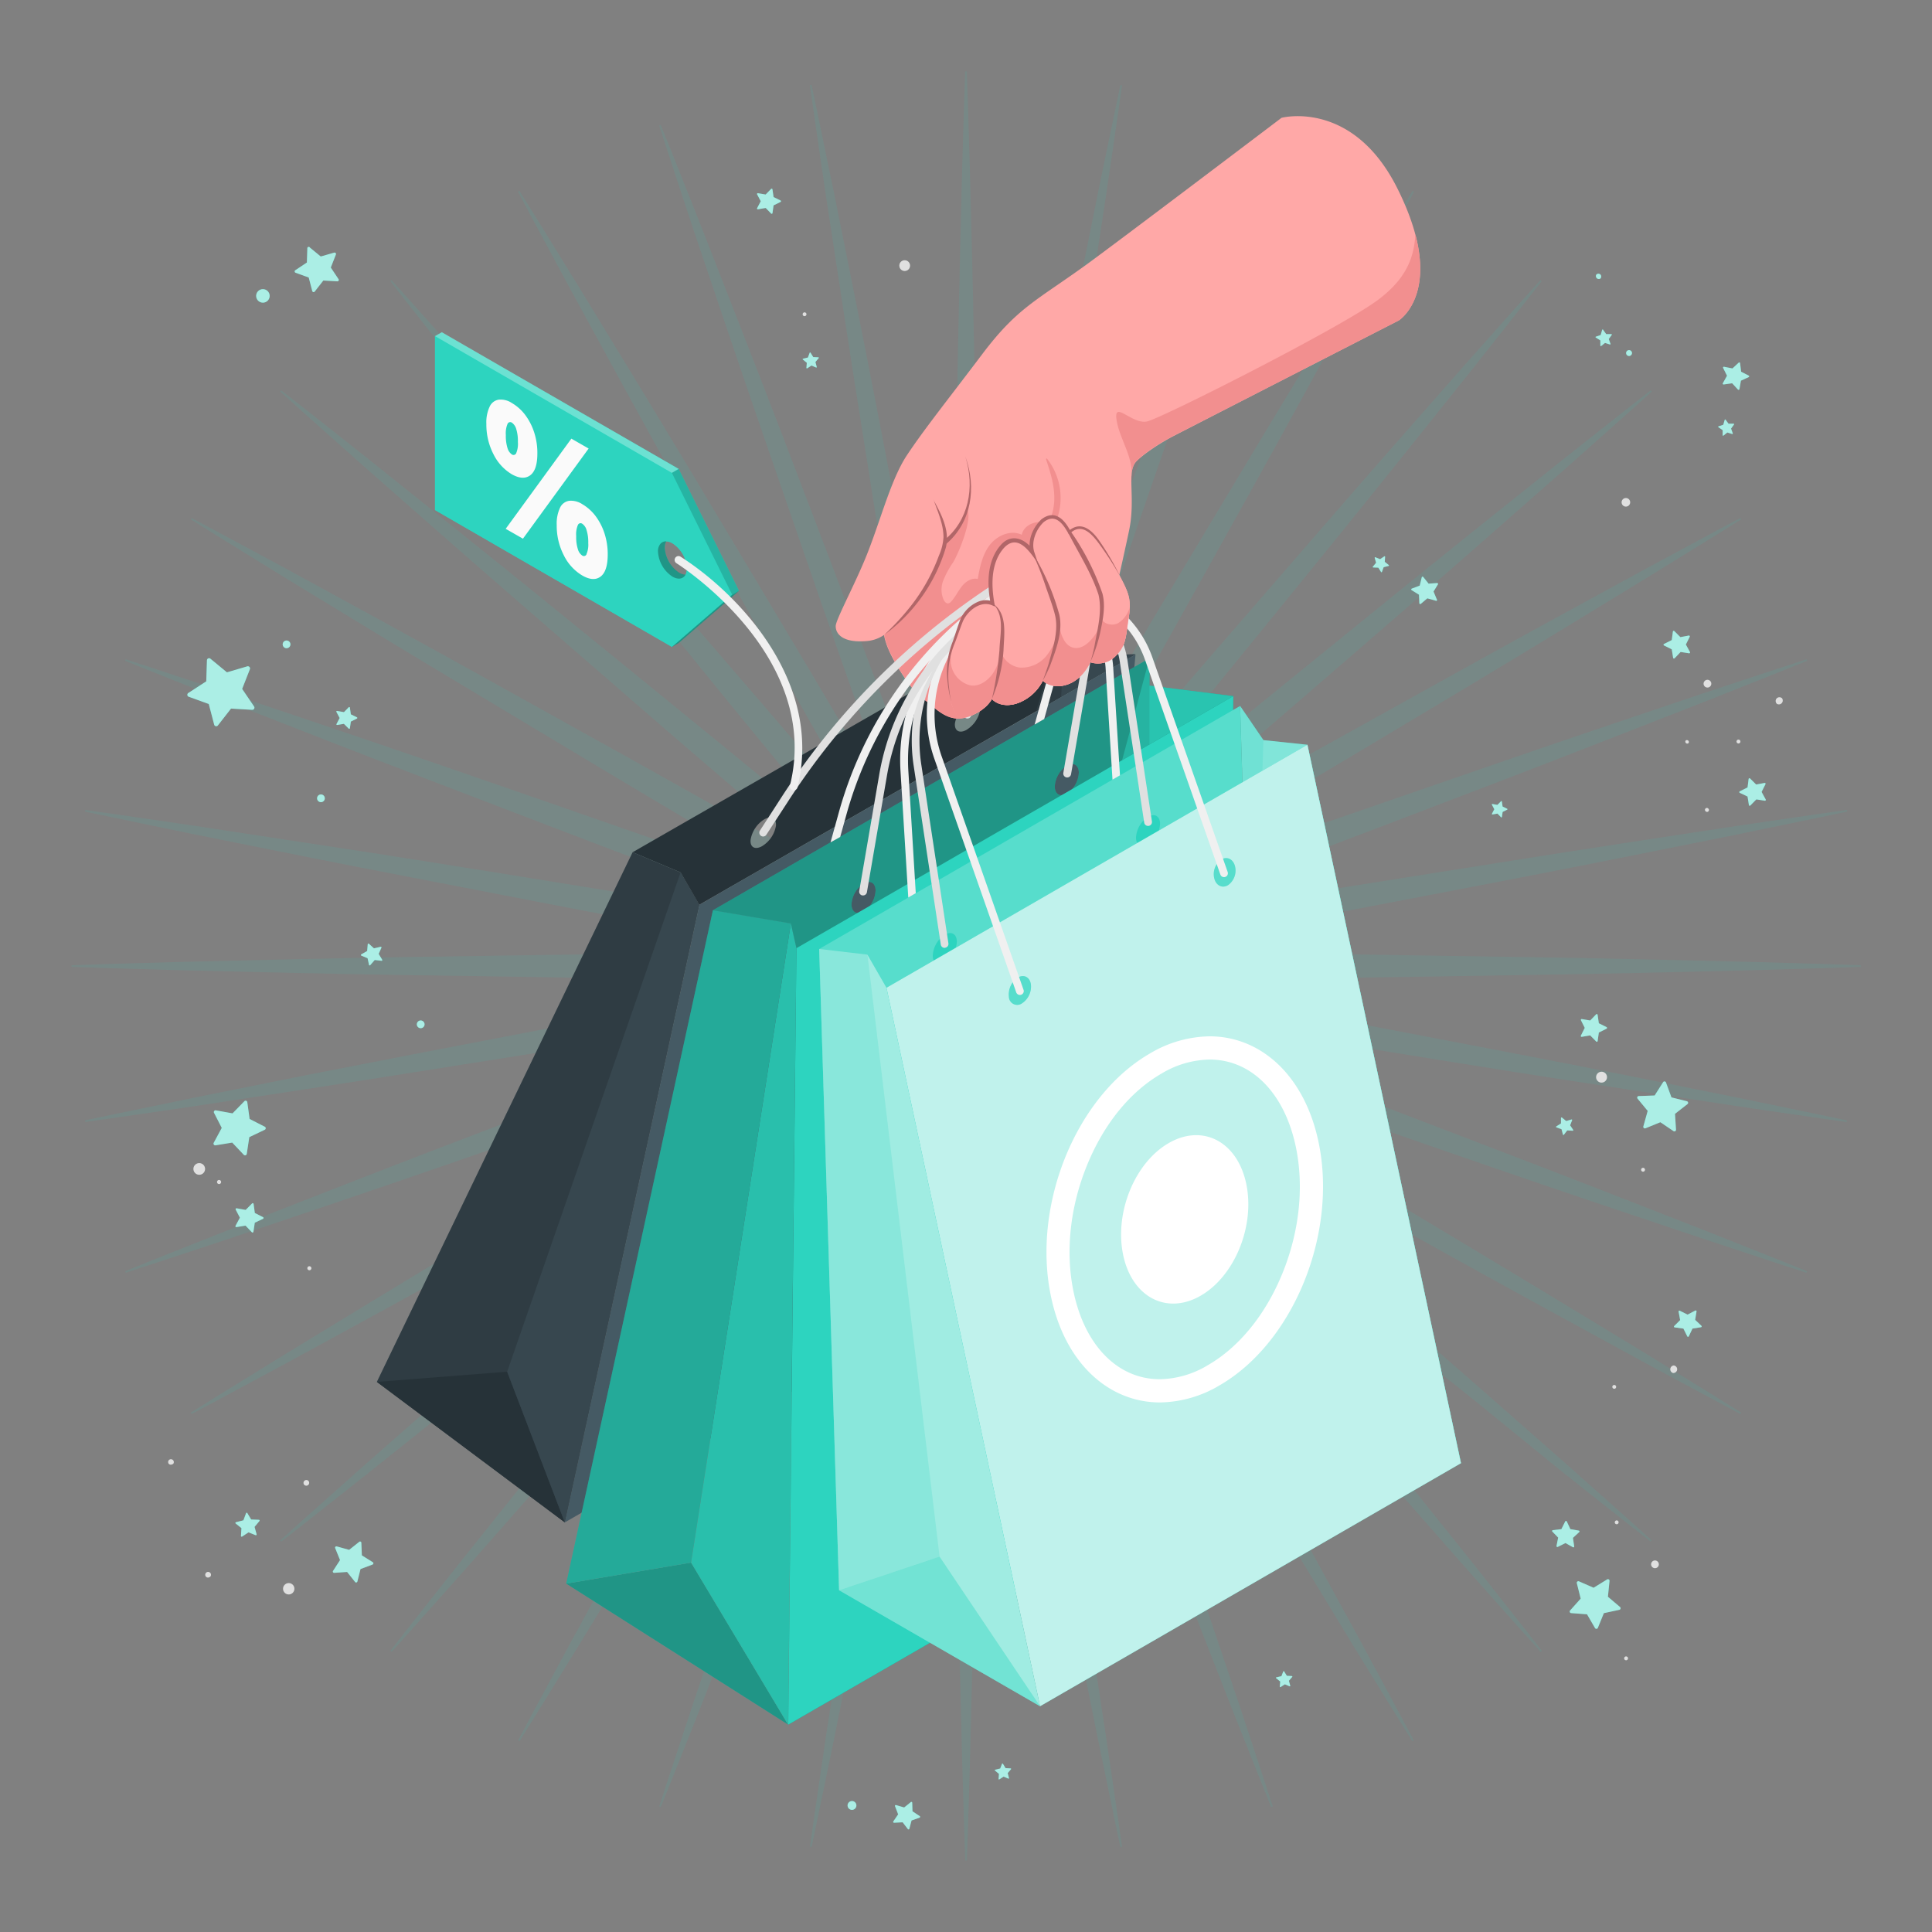 <svg xmlns="http://www.w3.org/2000/svg" viewBox="0 0 500 500"><rect x="0" y="0" width="500" height="500" fill="#808080" stroke="none"/><g id="freepik--sunburst-effect--inject-38"><path id="freepik--Sparkles--inject-38" d="M365.77,252.8c19.29-.35,38.59-.58,57.88-1l28.94-.68c9.65-.3,19.3-.53,29-.89v-.42c-9.65-.36-19.3-.59-29-.89l-28.94-.68c-19.29-.44-38.59-.67-57.88-1s-38.59-.58-57.89-.67c-6.07,0-12.14,0-18.21,0,6-1,12-2.11,17.94-3.16,19-3.44,37.93-7.09,56.89-10.72s37.9-7.27,56.82-11.05l28.39-5.7c9.45-2,18.91-3.87,28.35-5.9l-.08-.42c-9.56,1.32-19.1,2.77-28.65,4.15l-28.62,4.37c-19.08,2.91-38.12,6-57.19,9s-38.1,6.13-57.12,9.39c-6,1.06-12,2.1-18,3.18q8.61-3.11,17.2-6.24c18.1-6.69,36.13-13.57,54.16-20.43s36.07-13.75,54.05-20.76l27-10.54c9-3.58,17.95-7.09,26.9-10.73l-.15-.4c-9.19,3-18.33,6-27.5,9.06l-27.43,9.27c-18.28,6.18-36.49,12.56-54.74,18.83s-36.46,12.66-54.62,19.17c-5.77,2.1-11.53,4.19-17.29,6.31q8-4.58,15.95-9.18c16.66-9.73,33.22-19.64,49.79-29.53s33.13-19.8,49.62-29.83L426,149.66c8.21-5.09,16.45-10.11,24.62-15.24l-.21-.37c-8.53,4.51-17,9.13-25.51,13.7l-25.4,13.88c-16.93,9.27-33.76,18.71-50.64,28.06s-33.71,18.79-50.47,28.36q-8,4.6-15.92,9.22,7.06-5.9,14.1-11.82c14.72-12.47,29.31-25.1,43.91-37.72s29.19-25.25,43.69-38l21.73-19.12c7.2-6.43,14.45-12.81,21.61-19.29l-.28-.32c-7.62,5.92-15.16,11.95-22.74,17.92L381.88,137c-15.06,12.06-30,24.28-45,36.42S307,197.8,292.11,210.13Q285.06,216,278,222q6-7,11.85-14.09c12.33-14.84,24.5-29.82,36.69-44.77s24.36-29.94,36.42-45l18.09-22.61c6-7.58,12-15.12,17.92-22.74l-.32-.28c-6.48,7.16-12.86,14.41-19.29,21.61l-19.12,21.73c-12.74,14.5-25.32,29.13-38,43.69S297,188.71,284.55,203.43q-5.93,7-11.82,14.1,4.63-8,9.22-15.92c9.57-16.76,18.95-33.62,28.36-50.47s18.79-33.71,28.06-50.64l13.88-25.4c4.57-8.51,9.19-17,13.7-25.51l-.37-.21c-5.13,8.17-10.15,16.41-15.24,24.62l-15,24.72c-10,16.49-19.88,33.09-29.83,49.62s-19.8,33.13-29.53,49.79q-4.59,8-9.18,16c2.12-5.76,4.21-11.52,6.31-17.29,6.51-18.16,12.83-36.39,19.17-54.62s12.65-36.46,18.83-54.74L320.33,60c3-9.17,6.1-18.31,9.06-27.5l-.4-.15c-3.64,8.95-7.15,17.93-10.73,26.9l-10.54,27c-7,18-13.83,36-20.76,54.05s-13.74,36.06-20.43,54.16q-3.12,8.6-6.24,17.2c1.08-6,2.12-12,3.18-18,3.26-19,6.31-38.07,9.39-57.12s6.13-38.11,9-57.19l4.36-28.62c1.39-9.55,2.84-19.09,4.16-28.65l-.42-.08c-2,9.44-3.94,18.9-5.9,28.35l-5.7,28.39c-3.78,18.92-7.36,37.88-11,56.82s-7.28,37.91-10.72,56.89c-1,6-2.13,12-3.16,17.94,0-6.07,0-12.14,0-18.21-.09-19.3-.39-38.59-.67-57.89s-.58-38.59-1-57.88L251.1,47.4c-.3-9.64-.53-19.29-.89-28.94h-.42c-.36,9.65-.59,19.3-.89,28.94l-.68,28.95c-.44,19.29-.67,38.59-1,57.88s-.58,38.59-.67,57.89c0,6.07,0,12.14,0,18.21-1-6-2.11-12-3.16-17.94-3.44-19-7.09-37.93-10.72-56.89s-7.27-37.9-11.05-56.82l-5.7-28.39c-2-9.45-3.87-18.91-5.9-28.35l-.42.08c1.32,9.56,2.77,19.1,4.15,28.65l4.37,28.62c2.91,19.08,6,38.12,9,57.19s6.13,38.1,9.39,57.12c1.06,6,2.1,12,3.18,18q-3.11-8.61-6.24-17.2c-6.69-18.1-13.57-36.13-20.43-54.16s-13.75-36.07-20.76-54l-10.54-27c-3.58-9-7.09-18-10.73-26.9l-.4.15c3,9.19,6,18.33,9.06,27.5l9.27,27.43c6.18,18.28,12.56,36.49,18.83,54.74s12.66,36.46,19.17,54.62c2.1,5.77,4.19,11.53,6.31,17.29q-4.58-8-9.18-16c-9.73-16.66-19.64-33.22-29.53-49.79s-19.8-33.13-29.83-49.62L149.66,74c-5.09-8.21-10.11-16.45-15.24-24.62l-.37.21c4.51,8.53,9.13,17,13.7,25.51l13.88,25.4c9.27,16.93,18.71,33.76,28.06,50.64s18.79,33.71,28.36,50.47q4.6,8,9.22,15.92-5.9-7.07-11.82-14.1c-12.47-14.72-25.1-29.31-37.72-43.91s-25.25-29.19-38-43.69L120.62,94.1c-6.43-7.2-12.81-14.45-19.29-21.61l-.32.28c5.92,7.62,11.95,15.16,17.92,22.74L137,118.12c12.06,15.06,24.28,30,36.42,45s24.36,29.93,36.69,44.77Q216,214.94,222,222q-7-6-14.09-11.85c-14.84-12.33-29.82-24.5-44.78-36.69s-29.93-24.36-45-36.42L95.51,118.93c-7.58-6-15.12-12-22.74-17.92l-.28.32c7.16,6.48,14.41,12.86,21.6,19.29l21.74,19.12c14.5,12.74,29.13,25.32,43.69,38s29.19,25.25,43.9,37.72q7.05,5.93,14.11,11.82-8-4.64-15.92-9.22c-16.76-9.57-33.62-19-50.47-28.36s-33.71-18.79-50.64-28.06L75.1,147.75c-8.51-4.57-17-9.19-25.51-13.7l-.21.37c8.17,5.13,16.41,10.15,24.62,15.24l24.72,15.05c16.49,10,33.09,19.88,49.62,29.83s33.13,19.8,49.79,29.53q8,4.59,16,9.18c-5.76-2.12-11.52-4.21-17.29-6.31-18.16-6.51-36.39-12.83-54.62-19.17s-36.46-12.65-54.74-18.83L60,179.67c-9.17-3-18.31-6.1-27.5-9.06l-.15.4c8.95,3.64,17.93,7.15,26.9,10.73l27,10.54c18,7,36,13.83,54.05,20.76s36.06,13.74,54.16,20.43q8.6,3.12,17.2,6.24c-6-1.08-12-2.12-18-3.18-19-3.26-38.07-6.31-57.12-9.39s-38.11-6.13-57.19-9l-28.62-4.37c-9.55-1.38-19.09-2.83-28.65-4.15l-.08.42c9.44,2,18.9,3.94,28.35,5.9l28.39,5.7c18.92,3.78,37.88,7.36,56.82,11.05s37.91,7.28,56.89,10.72c6,1,12,2.13,17.94,3.16-6.07,0-12.14,0-18.21,0-19.3.09-38.59.39-57.89.67s-38.59.58-57.88,1l-28.95.68c-9.64.3-19.29.53-28.94.89v.42c9.65.36,19.3.59,28.94.89l28.95.68c19.29.44,38.59.67,57.88,1s38.59.58,57.89.67c6.07,0,12.14,0,18.21,0-6,1-12,2.11-17.94,3.16-19,3.44-37.93,7.09-56.89,10.72s-37.9,7.27-56.82,11l-28.39,5.7c-9.45,2-18.91,3.87-28.35,5.9l.08.42c9.56-1.32,19.1-2.77,28.65-4.15l28.62-4.37c19.08-2.91,38.12-6,57.19-9s38.1-6.13,57.12-9.39c6-1.06,12-2.1,18-3.18q-8.61,3.1-17.2,6.24c-18.1,6.69-36.13,13.57-54.16,20.43s-36.07,13.75-54,20.76l-27,10.54c-9,3.58-18,7.09-26.9,10.73l.15.4c9.19-3,18.33-6,27.5-9.06l27.43-9.27c18.28-6.18,36.49-12.56,54.74-18.83s36.46-12.66,54.62-19.17c5.77-2.1,11.53-4.19,17.29-6.31q-8,4.58-16,9.18c-16.66,9.73-33.22,19.64-49.79,29.53s-33.13,19.8-49.62,29.83L74,350.34c-8.21,5.09-16.45,10.11-24.62,15.24l.21.37c8.53-4.51,17-9.13,25.51-13.7l25.4-13.88c16.93-9.27,33.76-18.71,50.64-28.06s33.71-18.79,50.47-28.36q8-4.6,15.92-9.22-7.07,5.89-14.11,11.82c-14.71,12.47-29.3,25.1-43.9,37.72s-29.19,25.25-43.69,38L94.09,379.38c-7.19,6.43-14.44,12.81-21.6,19.29l.28.32c7.62-5.92,15.16-11.95,22.74-17.92L118.12,363c15.06-12.06,30-24.28,45-36.42s29.94-24.36,44.78-36.69Q214.94,284,222,278q-5.94,7-11.84,14.09c-12.33,14.84-24.5,29.82-36.69,44.77s-24.36,29.94-36.42,45l-18.09,22.61c-6,7.58-12,15.12-17.92,22.74l.32.28c6.48-7.16,12.86-14.41,19.29-21.61l19.12-21.73c12.74-14.5,25.32-29.13,38-43.69s25.25-29.19,37.72-43.91q5.93-7,11.82-14.1-4.64,7.95-9.22,15.92c-9.57,16.76-19,33.62-28.36,50.47s-18.79,33.71-28.06,50.64l-13.88,25.4c-4.57,8.51-9.19,17-13.7,25.51l.37.21c5.13-8.17,10.15-16.41,15.24-24.62l15.05-24.72c10-16.49,19.88-33.09,29.83-49.62s19.8-33.13,29.53-49.79q4.59-8,9.18-15.95c-2.12,5.76-4.21,11.52-6.31,17.29-6.51,18.16-12.83,36.39-19.17,54.62s-12.65,36.46-18.83,54.74L179.67,440c-3,9.17-6.1,18.31-9.06,27.5l.4.15c3.64-8.95,7.15-17.93,10.73-26.9l10.54-27c7-18,13.83-36,20.76-54.05s13.74-36.06,20.43-54.16q3.12-8.59,6.24-17.2c-1.08,6-2.12,12-3.18,18-3.26,19-6.31,38.07-9.39,57.12s-6.13,38.11-9,57.19l-4.37,28.62c-1.38,9.55-2.83,19.09-4.15,28.65l.42.08c2-9.44,3.94-18.9,5.9-28.35l5.7-28.39c3.78-18.92,7.36-37.88,11.05-56.82s7.28-37.91,10.72-56.89c1-6,2.13-12,3.16-17.94,0,6.07,0,12.14,0,18.21.09,19.3.39,38.59.67,57.89s.58,38.59,1,57.88l.68,29c.3,9.64.53,19.29.89,28.94h.42c.36-9.65.59-19.3.89-28.94l.68-29c.44-19.29.67-38.59,1-57.88s.58-38.59.67-57.89c0-6.07,0-12.14,0-18.21,1,6,2.11,12,3.16,17.94,3.44,19,7.09,37.93,10.72,56.89s7.27,37.9,11,56.82l5.7,28.39c2,9.45,3.87,18.91,5.9,28.35l.42-.08c-1.32-9.56-2.77-19.1-4.16-28.65l-4.36-28.62c-2.91-19.08-6-38.12-9-57.19s-6.13-38.1-9.39-57.12c-1.06-6-2.1-12-3.18-18q3.1,8.61,6.24,17.2c6.69,18.1,13.57,36.13,20.43,54.16s13.75,36.07,20.76,54.05l10.54,27c3.58,9,7.09,17.95,10.73,26.9l.4-.15c-3-9.19-6-18.33-9.06-27.5l-9.27-27.43c-6.18-18.28-12.56-36.49-18.83-54.74s-12.66-36.46-19.17-54.62c-2.1-5.77-4.19-11.53-6.31-17.29q4.58,8,9.18,15.95c9.73,16.66,19.64,33.22,29.53,49.79s19.8,33.13,29.83,49.62l15,24.72c5.09,8.21,10.11,16.45,15.24,24.62l.37-.21c-4.51-8.53-9.13-17-13.7-25.51l-13.88-25.4c-9.27-16.93-18.71-33.76-28.06-50.64S291.52,315.15,282,298.39q-4.6-8-9.22-15.92,5.89,7.06,11.82,14.1c12.47,14.72,25.1,29.31,37.72,43.91s25.25,29.19,38,43.69l19.12,21.73c6.43,7.2,12.81,14.45,19.29,21.61l.32-.28c-5.92-7.62-11.95-15.16-17.92-22.74L363,381.88c-12.06-15.06-24.28-30-36.42-45S302.2,307,289.87,292.11Q284,285.06,278,278q7,5.94,14.08,11.84c14.84,12.33,29.81,24.5,44.77,36.69s30.34,24.36,45.4,36.42l22.21,18.09c7.58,6,15.12,12,22.74,17.92l.28-.32c-7.16-6.48-14.41-12.86-21.61-19.29l-21.73-19.12c-14.5-12.74-29.13-25.32-43.69-38S311.29,297,296.57,284.55q-7-5.93-14.1-11.82,7.95,4.63,15.92,9.22c16.76,9.57,33.62,18.95,50.47,28.36s33.71,18.79,50.64,28.06l25.4,13.88c8.51,4.57,17,9.19,25.51,13.7l.21-.37c-8.17-5.13-16.41-10.15-24.62-15.24l-24.72-15c-16.49-10-33.09-19.88-49.62-29.83s-33.13-19.8-49.79-29.53q-8-4.59-15.95-9.18c5.76,2.12,11.52,4.21,17.29,6.31,18.16,6.51,36.39,12.83,54.62,19.17s36.46,12.65,54.74,18.83L440,320.33c9.17,3,18.31,6.1,27.5,9.06l.15-.4c-8.95-3.64-17.93-7.15-26.9-10.73l-27-10.54c-18-7-36-13.83-54.05-20.76s-36.06-13.74-54.16-20.43q-8.59-3.12-17.21-6.24c6,1.08,12,2.12,18,3.18,19,3.26,38.07,6.31,57.12,9.39s38.11,6.13,57.19,9l28.62,4.37c9.55,1.38,19.09,2.83,28.65,4.15l.08-.42c-9.44-2-18.9-3.94-28.35-5.9l-28.39-5.7c-18.92-3.78-37.88-7.36-56.82-11s-37.91-7.28-56.89-10.72c-6-1-12-2.13-17.94-3.16,6.07,0,12.14,0,18.21,0C327.18,253.38,346.47,253.08,365.77,252.8Z" style="fill:#2DD4BF;opacity:0.1"></path></g><g id="freepik--shopping-bags--inject-38"><g id="freepik--shopping-bags--inject-38"><g id="freepik--Bag--inject-38"><path d="M275.36,169.67l1.24-13.92L163.72,220.56l12.41,5.22,4.83,8.38,112.88-64.82ZM197.2,219c-1.8,1-3.12.27-2.95-1.64a7.74,7.74,0,0,1,3.57-5.33c1.8-1,3.12-.3,3,1.64A7.72,7.72,0,0,1,197.2,219Zm52.93-30.11c-1.8,1-3.13.28-3-1.64a7.78,7.78,0,0,1,3.57-5.33c1.81-1,3.14-.3,3,1.64A7.67,7.67,0,0,1,250.13,188.88Z" style="fill:#263238"></path><polygon points="275.36 169.67 293.84 169.35 268.13 184.12 276.6 155.75 275.36 169.67" style="fill:#37474f"></polygon><polygon points="275.36 169.67 274.6 180.39 268.13 184.12 276.6 155.75 275.36 169.67" style="opacity:0.15"></polygon><path d="M181,234.16,146.16,394l134-77.11,13.71-147.52Zm32.57-3c-1.73,1-3.11.16-3.11-1.82a6.86,6.86,0,0,1,3.11-5.39c1.72-1,3.11-.18,3.11,1.82A6.83,6.83,0,0,1,213.53,231.11ZM266,200.81c-1.72,1-3.12.16-3.12-1.82A6.87,6.87,0,0,1,266,193.6c1.71-1,3.11-.18,3.11,1.82A6.86,6.86,0,0,1,266,200.81Z" style="fill:#455a64"></path><polygon points="180.96 234.16 146.16 393.98 97.53 357.63 163.72 220.56 176.12 225.78 180.96 234.16" style="fill:#37474f"></polygon><polygon points="180.96 234.16 146.16 393.98 97.53 357.63 163.72 220.56 176.12 225.78 180.96 234.16" style="opacity:0.15"></polygon><polygon points="97.53 357.63 131.25 355 146.16 393.98 97.53 357.63" style="fill:#263238"></polygon><polygon points="131.25 355 176.13 225.79 180.96 234.16 146.16 393.98 131.25 355" style="fill:#37474f"></polygon></g><g id="freepik--bag--inject-38"><path d="M297.49,177.45v-7.1l-113,65.23L204.67,239l1.45,6.4L204,446.33l113-65.24,2.17-200.94Zm-74,58.43c-1.72,1-3.12.16-3.12-1.83a6.85,6.85,0,0,1,3.12-5.38c1.72-1,3.11-.18,3.11,1.82A6.86,6.86,0,0,1,223.54,235.88Zm52.6-30.51c-1.72,1-3.11.16-3.11-1.83a6.88,6.88,0,0,1,3.11-5.39c1.72-1,3.11-.17,3.11,1.83A6.85,6.85,0,0,1,276.14,205.37Z" style="fill:#2DD4BF"></path><path d="M297.49,177.45v-7.1l-113,65.23L204.67,239l1.45,6.4L204,446.33l113-65.24,2.17-200.94Zm-74,58.43c-1.72,1-3.12.16-3.12-1.83a6.85,6.85,0,0,1,3.12-5.38c1.72-1,3.11-.18,3.11,1.82A6.86,6.86,0,0,1,223.54,235.88Zm52.6-30.51c-1.72,1-3.11.16-3.11-1.83a6.88,6.88,0,0,1,3.11-5.39c1.72-1,3.11-.17,3.11,1.83A6.85,6.85,0,0,1,276.14,205.37Z" style="opacity:0.3"></path><path d="M206.12,245.39,204,446.33l113-65.24,2.17-200.94Zm31.28,2c-1.71,1-3.11.16-3.11-1.82a6.89,6.89,0,0,1,3.11-5.39c1.72-1,3.12-.17,3.12,1.82A6.84,6.84,0,0,1,237.4,247.39ZM290,216.88c-1.72,1-3.11.16-3.11-1.83a6.88,6.88,0,0,1,3.11-5.39c1.73-1,3.11-.17,3.11,1.83A6.8,6.8,0,0,1,290,216.88Z" style="fill:#2DD4BF"></path><polygon points="146.53 409.84 178.85 404.4 203.95 446.32 146.53 409.84" style="fill:#2DD4BF"></polygon><polygon points="146.53 409.84 178.85 404.4 203.95 446.32 146.53 409.84" style="opacity:0.3"></polygon><polygon points="178.85 404.4 204.67 238.99 206.12 245.39 203.95 446.32 178.85 404.4" style="fill:#2DD4BF"></polygon><polygon points="178.85 404.4 204.67 238.99 206.12 245.39 203.95 446.32 178.85 404.4" style="opacity:0.1"></polygon><polygon points="184.5 235.58 204.67 238.99 178.85 404.4 146.53 409.84 184.5 235.58" style="fill:#2DD4BF"></polygon><polygon points="184.5 235.58 204.67 238.99 178.85 404.4 146.53 409.84 184.5 235.58" style="opacity:0.2"></polygon><polygon points="297.49 170.34 290.4 196.73 319.11 180.16 297.49 177.44 297.49 170.34" style="fill:#2DD4BF;opacity:0.5"></polygon><polygon points="297.49 177.44 297.49 192.64 319.11 180.16 297.49 177.44" style="fill:#2DD4BF;opacity:0.5"></polygon></g><g id="freepik--bag--inject-38"><polygon points="378.1 378.68 338.36 192.74 326.96 191.54 320.94 182.7 326.1 348.65 378.1 378.68" style="fill:#2DD4BF"></polygon><polygon points="378.1 378.68 338.36 192.74 326.96 191.54 320.94 182.7 326.1 348.65 378.1 378.68" style="fill:#fff;opacity:0.4"></polygon><polygon points="326.96 191.54 326.72 199.46 319.79 203.46 320.94 182.71 326.96 191.54" style="fill:#2DD4BF;opacity:0.2"></polygon><path d="M212,245.6l5.16,165.94,108.92-62.89-5.15-165.94Zm32.51,3.52c-1.72,1-3.11.16-3.11-1.83a6.88,6.88,0,0,1,3.11-5.39c1.72-1,3.12-.17,3.12,1.83A6.84,6.84,0,0,1,244.52,249.12Zm52.6-30.51c-1.72,1-3.11.16-3.11-1.83a6.86,6.86,0,0,1,3.11-5.38c1.72-1,3.12-.18,3.11,1.82A6.83,6.83,0,0,1,297.12,218.61Z" style="fill:#2DD4BF"></path><path d="M212,245.6l5.16,165.94,108.92-62.89-5.15-165.94Zm32.51,3.52c-1.72,1-3.11.16-3.11-1.83a6.88,6.88,0,0,1,3.11-5.39c1.72-1,3.12-.17,3.12,1.83A6.84,6.84,0,0,1,244.52,249.12Zm52.6-30.51c-1.72,1-3.11.16-3.11-1.83a6.86,6.86,0,0,1,3.11-5.38c1.72-1,3.12-.18,3.11,1.82A6.83,6.83,0,0,1,297.12,218.61Z" style="fill:#fff;opacity:0.2"></path><polygon points="212.01 245.59 224.49 247.05 229.43 255.63 269.17 441.57 217.16 411.55 212.01 245.59" style="fill:#2DD4BF"></polygon><polygon points="212.01 245.59 224.49 247.05 229.43 255.63 269.17 441.57 217.16 411.55 212.01 245.59" style="fill:#fff;opacity:0.55"></polygon><polygon points="243.16 402.85 224.49 247.05 212.01 245.59 217.16 411.55 243.16 402.85" style="fill:#2DD4BF;opacity:0.2"></polygon><polygon points="269.17 441.57 243.16 402.85 217.16 411.55 269.17 441.57" style="fill:#2DD4BF;opacity:0.4"></polygon><path d="M338.36,192.74,229.43,255.63l39.74,185.94L378.1,378.68Zm-73.87,66.93A2.15,2.15,0,0,1,261.1,258a5.25,5.25,0,0,1,2.3-5c1.57-.92,3.09-.16,3.39,1.7A5.2,5.2,0,0,1,264.49,259.67Zm53.34-30.6c-1.47.9-3.07.15-3.56-1.67a4.65,4.65,0,0,1,1.77-4.94c1.47-.91,3.07-.17,3.57,1.67A4.64,4.64,0,0,1,317.83,229.07Z" style="fill:#2DD4BF"></path><path d="M338.36,192.74,229.43,255.63l39.74,185.94L378.1,378.68Zm-73.87,66.93A2.15,2.15,0,0,1,261.1,258a5.25,5.25,0,0,1,2.3-5c1.57-.92,3.09-.16,3.39,1.7A5.2,5.2,0,0,1,264.49,259.67Zm53.34-30.6c-1.47.9-3.07.15-3.56-1.67a4.65,4.65,0,0,1,1.77-4.94c1.47-.91,3.07-.17,3.57,1.67A4.64,4.64,0,0,1,317.83,229.07Z" style="fill:#fff;opacity:0.7"></path></g><g id="freepik--Hand--inject-38"><path d="M280.89,68.68c-12.72,9.17-17.65,11-26.66,22.94s-15,19.39-19.51,26.18-7.23,18.64-11.37,28.14c-3,7-7.07,14.61-7.07,16.11,0,2.23,2.15,4.32,7.81,3.87a9.24,9.24,0,0,0,4.68-1.58,18,18,0,0,0,1.2,3.79c1.5,3.64,6.31,11.13,8.88,12.73s6,6.34,11.13,4.81,6.69-4.81,6.69-4.81,2.17,2.68,6.74,1.09a11.87,11.87,0,0,0,6.44-5.81s2.33,2.37,6.4,1,5.93-5.76,5.93-5.76a6.37,6.37,0,0,0,6.38-1.45c2.93-2.77,2.73-5,3.51-9.87s.13-6.45-2.4-11.23c0,0,1.2-5.21,2.52-11.46,1.71-8.09-.49-14.58,1.51-17.48,1-1.48,5.95-5,10.4-7.24C311.14,109,362,82.94,362,82.94s12.71-8-.34-34.14c-11.57-23.19-30-18.31-30-18.31S288.61,63.11,280.89,68.68Z" style="fill:#ffa8a7"></path><path d="M366.29,60.65c-.3,5.91-2.31,11.49-9.72,17-9.37,7-54.14,29.69-59.45,31.35-3.86,1.2-8.83-5.47-8.19-.57s4.45,9.87,3.89,14.88h0a6.73,6.73,0,0,1,.88-3.49c1-1.48,5.95-5,10.4-7.24C311.14,109,362,82.94,362,82.94S370.74,77.43,366.29,60.65Z" style="fill:#f28f8f"></path><path d="M280,167.48a31.7,31.7,0,0,0,1.14-10.62,38.5,38.5,0,0,0-4.22-15.3c-1.29-2.52-3-5.05-5.64-6.1s-6.28.16-6.85,2.94c-2.83-1.36-6.37.16-8.28,2.65s-2.57,5.7-3.11,8.79c-1.56-.37-3.13.66-4.13,1.92s-1.67,2.76-2.76,3.94a1.38,1.38,0,0,1-.66.44c-.54.12-1-.38-1.26-.87a6.54,6.54,0,0,1-.08-5.12,24,24,0,0,1,2.51-4.61c1.33-2.13,5.05-11,3.67-13.64-2.34,5.83-5.23,7.41-5.7,8.88-3.48,11-8,16.88-15.77,23.56a17.79,17.79,0,0,0,1.21,3.79c1.49,3.64,6.3,11.13,8.87,12.73s6,6.34,11.14,4.81,6.68-4.81,6.68-4.81,2.17,2.68,6.74,1.09a11.82,11.82,0,0,0,6.44-5.81,5.94,5.94,0,0,0,5.28,1.25A37.17,37.17,0,0,0,280,167.48Z" style="fill:#f28f8f"></path><path d="M271,118.74c-.16-.22-.34,0-.27.18,1.1,3.33,2.19,6.69,2.12,10.24a14.31,14.31,0,0,1-.82,4.59,12.92,12.92,0,0,1-.93,2,11,11,0,0,0-1.33,2.22c-.17.61.53.91,1,.77.79-.24,1.31-1.34,1.7-2a13.51,13.51,0,0,0,1-2.17,16.85,16.85,0,0,0,1-5A16.48,16.48,0,0,0,271,118.74Z" style="fill:#f28f8f"></path><path d="M241.58,129.38c2,3.63,4.3,7.92,3.21,12.3a43.18,43.18,0,0,1-16,22.66,66.14,66.14,0,0,0,6.88-7.44A47.87,47.87,0,0,0,243,143.76a13.37,13.37,0,0,0,1.17-4.73c0-3.34-1.45-6.52-2.55-9.65Z" style="fill:#b16668"></path><path d="M249.87,118.27c2.85,7.87,1.62,16.86-5,22.51l-.71-.84c6.63-5.13,8.13-13.93,5.7-21.67Z" style="fill:#b16668"></path></g><g id="freepik--Cord--inject-38"><path d="M263.94,257.49a1,1,0,0,1-.94-.67l-21.19-60.45a34.66,34.66,0,0,1,15.36-41.46,28.45,28.45,0,0,1,41.06,15.21l19.49,55.55a1,1,0,0,1-1.89.66l-19.49-55.55a26.45,26.45,0,0,0-38.17-14.14,32.69,32.69,0,0,0-14.48,39.07l21.2,60.45a1,1,0,0,1-.62,1.28A.91.91,0,0,1,263.94,257.49Z" style="fill:#f0f0f0"></path><path d="M244.48,245.31a1,1,0,0,1-1-.85l-7-46.13a42.89,42.89,0,0,1,21.08-43.87,23,23,0,0,1,34.23,16.44l6.33,41.69a1,1,0,0,1-2,.3L289.8,171.2a21,21,0,0,0-31.25-15A40.92,40.92,0,0,0,238.45,198l7,46.13a1,1,0,0,1-.84,1.14Z" style="fill:#e0e0e0"></path><path d="M289.85,200.66l-1.94,1.12-1.79-29a19,19,0,0,0-28.4-15.25,45.17,45.17,0,0,0-22.63,42.12L237,231.16l-1.94,1.12-2-32.54a47.2,47.2,0,0,1,23.63-44,21,21,0,0,1,31.4,16.87Z" style="fill:#f0f0f0"></path><path d="M223.35,231.74h-.17a1,1,0,0,1-.81-1.16l5.17-30.08a63.64,63.64,0,0,1,31-44.47A15.78,15.78,0,0,1,282,172.36l-4.81,28a1,1,0,0,1-2-.33L280,172a13.78,13.78,0,0,0-20.47-14.27,61.72,61.72,0,0,0-30,43.08l-5.17,30.08A1,1,0,0,1,223.35,231.74Z" style="fill:#e0e0e0"></path><path d="M277.93,158.38l-7.69,27.7-2.48,1.43L276,157.84a6.77,6.77,0,0,0-9.91-7.68A101.08,101.08,0,0,0,219,211l-1.56,5.61L214.94,218l2.1-7.57a103.05,103.05,0,0,1,48-62,8.77,8.77,0,0,1,12.84,9.95Z" style="fill:#f0f0f0"></path><path d="M197.51,216.49a1,1,0,0,1-.54-.16,1,1,0,0,1-.3-1.38l5.63-8.71a187.29,187.29,0,0,1,63.4-60.32,4.92,4.92,0,0,1,6.59,6.92l-21.11,32.7a1,1,0,0,1-1.68-1.08l21.11-32.7a2.92,2.92,0,0,0-3.91-4.11A185.27,185.27,0,0,0,204,207.32L198.35,216A1,1,0,0,1,197.51,216.49Z" style="fill:#e0e0e0"></path></g><g id="freepik--Fingers--inject-38"><path d="M250,185.67c5.17-1.54,6.69-4.81,6.69-4.81s2.17,2.68,6.74,1.09a11.87,11.87,0,0,0,6.44-5.81s2.33,2.37,6.4,1,5.93-5.76,5.93-5.76a6.37,6.37,0,0,0,6.38-1.45c2.93-2.77,2.73-5,3.51-9.87s.13-6.45-2.4-11.23c-2.72-5-6.56-11.23-9-12a3.94,3.94,0,0,0-4,1,14.73,14.73,0,0,0-2.16-3c-1.47-1.47-4.18-1.25-5.88,1.29s-2.16,5-1.52,7c-2.78-3.85-5.68-4-7.93-1.42s-3.78,7.42-2.4,14.6c-3-1.35-6.79,1.38-8.1,4.59s-3.6,10.49-3.6,10.49S244.82,187.2,250,185.67Z" style="fill:#ffa8a7"></path><path d="M292.07,160a23.68,23.68,0,0,0,.3-2.82,7,7,0,0,1-3,4.09c-1.63.86-4.11.19-4.46-1.62a8.91,8.91,0,0,1-2.28,5.63c-1.21,1.47-3,2.79-4.86,2.34-2.18-.52-3.07-3.06-3.61-5.23a17.33,17.33,0,0,1-3.23,7.19,8.26,8.26,0,0,1-6.94,3.19c-2.63-.27-5.07-2.57-5-5.22a11.94,11.94,0,0,1-2.22,7c-1.53,2-4,3.56-6.44,2.58a6.75,6.75,0,0,1-4.27-5.59,23.38,23.38,0,0,0-.14-2.79c-.48,1.47-.81,2.51-.81,2.51s-.32,16,4.84,14.44,6.69-4.81,6.69-4.81,2.17,2.68,6.74,1.09a11.87,11.87,0,0,0,6.44-5.81s2.33,2.37,6.4,1,5.93-5.76,5.93-5.76a6.37,6.37,0,0,0,6.38-1.45C291.49,167.11,291.29,164.88,292.07,160Z" style="fill:#f28f8f"></path><path d="M276.85,137.17a64.65,64.65,0,0,1,8.46,16.44c.79,3,.23,6.16-.38,9.13a38.42,38.42,0,0,1-2.75,8.59,36.33,36.33,0,0,0,1.11-4.34c.76-4.26,2-8.82,1-13.09-1.83-5.63-5.14-10.73-7.84-16Z" style="fill:#b16668"></path><path d="M267.17,143a61.14,61.14,0,0,1,7,16.16c.93,4.46-.87,8.93-2.38,13.05a34.61,34.61,0,0,1-1.95,4c.52-1.37,1-2.74,1.45-4.14,1.1-4,2.69-8.53,1.81-12.63-.54-2.42-1.89-5.88-2.68-8.28a79,79,0,0,0-3.26-8.12Z" style="fill:#b16668"></path><path d="M256.84,156.15c4,2.54,3,8.12,2.87,12.15a38.53,38.53,0,0,1-3,12.56,89.79,89.79,0,0,0,1.95-12.65c.12-4,1.47-9-1.78-12.06Z" style="fill:#b16668"></path><path d="M289.67,148.78a82.78,82.78,0,0,0-5.29-8.14c-1.81-2.43-4.42-5.4-7.38-2.66l-.35.36-.24-.43c-1.42-2.53-3.39-5.1-6.34-2.76-1.93,1.85-3.22,5-2.42,7.66l1,3c-2-2.79-5.14-7.88-8.78-4.06-3.43,3.82-3.38,9.53-2.53,14.34l.17.9-.84-.37c-3-1.2-6.16,1.43-7.4,4-.55,1.27-1.56,4.24-2.07,5.56a22.13,22.13,0,0,0-1.6,11.59,30.54,30.54,0,0,0,.59,3.93,33.78,33.78,0,0,1-1.14-7.89,21.06,21.06,0,0,1,1.54-7.84c.49-1.4,1.43-4.35,1.95-5.68a8.81,8.81,0,0,1,4.28-4.42,5.2,5.2,0,0,1,4.25-.17l-.68.53c-1-5.1-1-11.17,2.69-15.28,2.87-3.14,6.52-1.33,8.53,1.71l-.89.45c-.9-3.14.51-6.52,2.78-8.69,3.46-2.67,6,0,7.59,3.13l-.6-.07c3.39-3,6.34-.07,8.29,2.88a71.57,71.57,0,0,1,4.92,8.41Z" style="fill:#b16668"></path></g></g><path id="freepik--Logo--inject-38" d="M341.24,295.58c-3.61-17.25-14.93-27.38-28.19-27.38a30.93,30.93,0,0,0-15.45,4.44C278.47,283.69,267,311.86,272,335.57c3.62,17.24,14.94,27.38,28.2,27.38a30.93,30.93,0,0,0,15.45-4.44C334.74,347.46,346.21,319.29,341.24,295.58Zm-9.34,33.94c-4.34,10.66-11.2,19.11-19.3,23.78a24.79,24.79,0,0,1-12.44,3.64c-10.84,0-19.4-8.66-22.32-22.6-2.16-10.31-.93-21.93,3.46-32.72s11.2-19.1,19.3-23.78a24.91,24.91,0,0,1,12.45-3.63c10.84,0,19.39,8.66,22.31,22.6C337.52,307.12,336.29,318.73,331.9,329.52Zm-29.44-33.69c-8.8,5.08-14.07,18-11.79,28.94s11.27,15.63,20.07,10.55,14.08-18,11.79-28.94S311.26,290.75,302.46,295.83Z" style="fill:#fff"></path></g><g id="freepik--Tag--inject-38"><g id="freepik--tag--inject-38"><g id="freepik--Discount--inject-38"><g id="freepik--Label--inject-38"><path d="M112.58,87V132l61.3,35.4,1.76-1,15.61-13.52-15.61-31.54L114.34,86Zm64.84,61.74a3.62,3.62,0,0,1-1.63-.5,8.31,8.31,0,0,1-3.74-6.5,3.42,3.42,0,0,1,.37-1.63,3.4,3.4,0,0,1,1.61.49,8.26,8.26,0,0,1,3.75,6.49A3.36,3.36,0,0,1,177.42,148.72Z" style="fill:#2DD4BF"></path><path d="M112.58,87V132l61.3,35.4,15.61-13.52-15.61-31.55Zm57.71,55.76c0-2.38,1.68-3.35,3.74-2.16a8.26,8.26,0,0,1,3.75,6.49c0,2.4-1.67,3.37-3.75,2.16A8.29,8.29,0,0,1,170.29,142.74Z" style="fill:#2DD4BF"></path><g style="opacity:0.3"><path d="M170.29,142.74a8.29,8.29,0,0,0,3.74,6.49c1.51.87,2.79.61,3.39-.51h0a3.53,3.53,0,0,1-1.63-.5,8.32,8.32,0,0,1-3.75-6.5,3.34,3.34,0,0,1,.38-1.62,1.89,1.89,0,0,0-1.41.53A2.9,2.9,0,0,0,170.29,142.74Z"></path></g><g style="opacity:0.3"><polygon points="112.58 86.98 114.34 85.96 175.64 121.36 173.88 122.38 112.58 86.98" style="fill:#fff"></polygon></g><g style="opacity:0.15"><polygon points="173.88 122.38 189.49 153.92 191.25 152.91 175.64 121.36 173.88 122.38"></polygon></g><g style="opacity:0.3"><polygon points="189.49 153.92 173.88 167.44 175.64 166.42 191.25 152.91 189.49 153.92"></polygon></g></g><path d="M137.23,123q1.85-1.39,1.84-5.7a17.26,17.26,0,0,0-.85-5.47,15.46,15.46,0,0,0-2.36-4.53,11.77,11.77,0,0,0-3.39-3,5.25,5.25,0,0,0-3.39-.87,3.13,3.13,0,0,0-2.36,1.81,9.57,9.57,0,0,0-.85,4.47,16.69,16.69,0,0,0,1.84,7.84,12.46,12.46,0,0,0,4.76,5.2Q135.38,124.38,137.23,123Zm-5.88-7a10.6,10.6,0,0,1-.44-3.41,6.31,6.31,0,0,1,.44-2.89.75.75,0,0,1,1.12-.32,3,3,0,0,1,1.12,1.61,10.6,10.6,0,0,1,.44,3.41,6.31,6.31,0,0,1-.44,2.89.75.75,0,0,1-1.12.32A3,3,0,0,1,131.35,116Zm25.08,22a15.46,15.46,0,0,0-2.36-4.53,11.81,11.81,0,0,0-3.39-3,5.33,5.33,0,0,0-3.39-.86,3.12,3.12,0,0,0-2.36,1.8,9.65,9.65,0,0,0-.85,4.48,16.62,16.62,0,0,0,1.84,7.83,12.43,12.43,0,0,0,4.76,5.21q2.91,1.68,4.75.29t1.85-5.71A17.53,17.53,0,0,0,156.43,138Zm-4.64,5.44a.73.73,0,0,1-1.11.33,2.9,2.9,0,0,1-1.12-1.62,10.22,10.22,0,0,1-.44-3.4,6.17,6.17,0,0,1,.44-2.89.75.75,0,0,1,1.12-.32,2.87,2.87,0,0,1,1.11,1.61,10.22,10.22,0,0,1,.45,3.4A6.09,6.09,0,0,1,151.79,143.39Zm-3.92-29.92-17,23.34,4.47,2.55,17-23.33Z" style="fill:#fafafa"></path></g><path d="M205.41,204.53l-.25,0a1,1,0,0,1-.73-1.21c8.25-33.15-27.79-56.56-29.33-57.54a1,1,0,1,1,1.08-1.68c14.44,9.2,37,32.13,30.2,59.7A1,1,0,0,1,205.41,204.53Z" style="fill:#f0f0f0"></path></g></g><g id="freepik--Stars--inject-38"><g id="freepik--stars--inject-38"><path d="M64,285.25l.6,4.34,3.92,2a.44.44,0,0,1,0,.79l-4,1.91-.66,4.34a.45.45,0,0,1-.76.24l-3-3.17-4.32.71a.45.45,0,0,1-.47-.65l2.08-3.86-2-3.9a.45.45,0,0,1,.48-.64l4.31.78L63.24,285A.44.44,0,0,1,64,285.25Z" style="fill:#2DD4BF"></path><path d="M64,285.25l.6,4.34,3.92,2a.44.44,0,0,1,0,.79l-4,1.91-.66,4.34a.45.45,0,0,1-.76.24l-3-3.17-4.32.71a.45.45,0,0,1-.47-.65l2.08-3.86-2-3.9a.45.45,0,0,1,.48-.64l4.31.78L63.24,285A.44.44,0,0,1,64,285.25Z" style="fill:#fff;opacity:0.6"></path><path d="M54.49,170.5,58.73,174,64,172.45a.56.56,0,0,1,.67.74l-2,5.1,3.08,4.54a.56.56,0,0,1-.49.87l-5.47-.32-3.37,4.32a.55.55,0,0,1-1-.2l-1.39-5.3-5.16-1.87a.55.55,0,0,1-.11-1l4.62-3,.18-5.48A.55.55,0,0,1,54.49,170.5Z" style="fill:#2DD4BF"></path><path d="M54.49,170.5,58.73,174,64,172.45a.56.56,0,0,1,.67.74l-2,5.1,3.08,4.54a.56.56,0,0,1-.49.87l-5.47-.32-3.37,4.32a.55.55,0,0,1-1-.2l-1.39-5.3-5.16-1.87a.55.55,0,0,1-.11-1l4.62-3,.18-5.48A.55.55,0,0,1,54.49,170.5Z" style="fill:#fff;opacity:0.6"></path><path d="M80.21,64.08l2.8,2.3,3.48-1a.37.37,0,0,1,.44.49l-1.32,3.37,2,3a.36.36,0,0,1-.32.57l-3.61-.21-2.23,2.85a.36.36,0,0,1-.64-.13l-.91-3.5-3.4-1.23a.37.37,0,0,1-.08-.65l3-2,.12-3.62A.36.36,0,0,1,80.21,64.08Z" style="fill:#2DD4BF"></path><path d="M80.21,64.08l2.8,2.3,3.48-1a.37.37,0,0,1,.44.49l-1.32,3.37,2,3a.36.36,0,0,1-.32.57l-3.61-.21-2.23,2.85a.36.36,0,0,1-.64-.13l-.91-3.5-3.4-1.23a.37.37,0,0,1-.08-.65l3-2,.12-3.62A.36.36,0,0,1,80.21,64.08Z" style="fill:#fff;opacity:0.6"></path><path d="M431.16,280.15l1.41,3.85,4,1a.42.42,0,0,1,.16.73l-3.24,2.53.26,4.1a.42.42,0,0,1-.65.37l-3.4-2.3L425.85,292a.41.41,0,0,1-.55-.5l1.12-4-2.61-3.16a.41.41,0,0,1,.31-.68l4.1-.15,2.2-3.46A.42.42,0,0,1,431.16,280.15Z" style="fill:#2DD4BF"></path><path d="M431.16,280.15l1.41,3.85,4,1a.42.42,0,0,1,.16.73l-3.24,2.53.26,4.1a.42.42,0,0,1-.65.37l-3.4-2.3L425.85,292a.41.41,0,0,1-.55-.5l1.12-4-2.61-3.16a.41.41,0,0,1,.31-.68l4.1-.15,2.2-3.46A.42.42,0,0,1,431.16,280.15Z" style="fill:#fff;opacity:0.6"></path><path d="M65.63,311.58l.32,2.34L68.07,315a.24.24,0,0,1,0,.43l-2.13,1-.35,2.34a.24.24,0,0,1-.41.13l-1.64-1.71-2.33.38a.23.23,0,0,1-.25-.34l1.12-2.09L61,313.05a.24.24,0,0,1,.26-.34l2.32.41,1.67-1.68A.23.23,0,0,1,65.63,311.58Z" style="fill:#2DD4BF"></path><path d="M65.63,311.58l.32,2.34L68.07,315a.24.24,0,0,1,0,.43l-2.13,1-.35,2.34a.24.24,0,0,1-.41.13l-1.64-1.71-2.33.38a.23.23,0,0,1-.25-.34l1.12-2.09L61,313.05a.24.24,0,0,1,.26-.34l2.32.41,1.67-1.68A.23.23,0,0,1,65.63,311.58Z" style="fill:#fff;opacity:0.6"></path><path d="M231.88,467.15l2.12.62,1.72-1.39a.22.22,0,0,1,.36.16l.07,2.22L238,470a.22.22,0,0,1,0,.4l-2.09.74-.57,2.14a.22.22,0,0,1-.39.08l-1.35-1.75-2.21.11a.22.22,0,0,1-.2-.34l1.25-1.83-.79-2.06A.22.22,0,0,1,231.88,467.15Z" style="fill:#2DD4BF"></path><path d="M231.88,467.15l2.12.62,1.72-1.39a.22.22,0,0,1,.36.16l.07,2.22L238,470a.22.22,0,0,1,0,.4l-2.09.74-.57,2.14a.22.22,0,0,1-.39.08l-1.35-1.75-2.21.11a.22.22,0,0,1-.2-.34l1.25-1.83-.79-2.06A.22.22,0,0,1,231.88,467.15Z" style="fill:#fff;opacity:0.6"></path><path d="M450.34,94l.26,2.2,1.95,1a.22.22,0,0,1,0,.4l-2,.92-.38,2.18a.23.23,0,0,1-.39.12l-1.5-1.63-2.19.31a.22.22,0,0,1-.22-.33l1.08-1.93-1-2a.22.22,0,0,1,.24-.32l2.17.43L450,93.82A.23.23,0,0,1,450.34,94Z" style="fill:#2DD4BF"></path><path d="M450.34,94l.26,2.2,1.95,1a.22.22,0,0,1,0,.4l-2,.92-.38,2.18a.23.23,0,0,1-.39.12l-1.5-1.63-2.19.31a.22.22,0,0,1-.22-.33l1.08-1.93-1-2a.22.22,0,0,1,.24-.32l2.17.43L450,93.82A.23.23,0,0,1,450.34,94Z" style="fill:#fff;opacity:0.6"></path><path d="M93.51,399.2l.14,3.33,2.83,1.77a.34.34,0,0,1-.06.6l-3.12,1.17-.81,3.23a.34.34,0,0,1-.59.12l-2.07-2.6-3.33.23a.33.33,0,0,1-.3-.52L88,403.75l-1.25-3.09a.33.33,0,0,1,.4-.45l3.21.89L93,399A.33.33,0,0,1,93.51,399.2Z" style="fill:#2DD4BF"></path><path d="M93.51,399.2l.14,3.33,2.83,1.77a.34.34,0,0,1-.06.6l-3.12,1.17-.81,3.23a.34.34,0,0,1-.59.12l-2.07-2.6-3.33.23a.33.33,0,0,1-.3-.52L88,403.75l-1.25-3.09a.33.33,0,0,1,.4-.45l3.21.89L93,399A.33.33,0,0,1,93.51,399.2Z" style="fill:#fff;opacity:0.6"></path><path d="M433,170.23l-.35-2.18-2-1a.22.22,0,0,1,0-.4l2-1,.29-2.19a.22.22,0,0,1,.38-.13l1.56,1.56,2.18-.41a.23.23,0,0,1,.24.32l-1,2,1.06,1.94a.23.23,0,0,1-.24.33l-2.18-.34-1.52,1.6A.23.23,0,0,1,433,170.23Z" style="fill:#2DD4BF"></path><path d="M433,170.23l-.35-2.18-2-1a.22.22,0,0,1,0-.4l2-1,.29-2.19a.22.22,0,0,1,.38-.13l1.56,1.56,2.18-.41a.23.23,0,0,1,.24.32l-1,2,1.06,1.94a.23.23,0,0,1-.24.33l-2.18-.34-1.52,1.6A.23.23,0,0,1,433,170.23Z" style="fill:#fff;opacity:0.6"></path><path d="M452.61,208.33l-.35-2.19-2-.95a.22.22,0,0,1,0-.4l2-1,.28-2.19a.23.23,0,0,1,.38-.13l1.57,1.56,2.17-.4a.22.22,0,0,1,.24.32l-1,2,1.06,1.94a.22.22,0,0,1-.23.33l-2.19-.34L453,208.45A.22.22,0,0,1,452.61,208.33Z" style="fill:#2DD4BF"></path><path d="M452.61,208.33l-.35-2.19-2-.95a.22.22,0,0,1,0-.4l2-1,.28-2.19a.23.23,0,0,1,.38-.13l1.57,1.56,2.17-.4a.22.22,0,0,1,.24.32l-1,2,1.06,1.94a.22.22,0,0,1-.23.33l-2.19-.34L453,208.45A.22.22,0,0,1,452.61,208.33Z" style="fill:#fff;opacity:0.6"></path><path d="M409.36,263.73l2.18.37,1.54-1.59a.22.22,0,0,1,.38.13l.32,2.18,2,1a.23.23,0,0,1,0,.4l-2,1-.31,2.19a.22.22,0,0,1-.38.13l-1.55-1.58-2.18.37a.22.22,0,0,1-.23-.32l1-2-1-2A.22.22,0,0,1,409.36,263.73Z" style="fill:#2DD4BF"></path><path d="M409.36,263.73l2.18.37,1.54-1.59a.22.22,0,0,1,.38.13l.32,2.18,2,1a.23.23,0,0,1,0,.4l-2,1-.31,2.19a.22.22,0,0,1-.38.13l-1.55-1.58-2.18.37a.22.22,0,0,1-.23-.32l1-2-1-2A.22.22,0,0,1,409.36,263.73Z" style="fill:#fff;opacity:0.6"></path><path d="M414.92,85.41l.77,1.06,1.31,0a.13.13,0,0,1,.11.21l-.76,1.06.44,1.24a.13.13,0,0,1-.16.17l-1.25-.4-1,.8a.13.13,0,0,1-.21-.1V88.1L413,87.36a.13.13,0,0,1,0-.23l1.25-.42.36-1.25A.14.14,0,0,1,414.92,85.41Z" style="fill:#2DD4BF"></path><path d="M414.92,85.41l.77,1.06,1.31,0a.13.13,0,0,1,.11.21l-.76,1.06.44,1.24a.13.13,0,0,1-.16.17l-1.25-.4-1,.8a.13.13,0,0,1-.21-.1V88.1L413,87.36a.13.13,0,0,1,0-.23l1.25-.42.36-1.25A.14.14,0,0,1,414.92,85.41Z" style="fill:#fff;opacity:0.6"></path><path d="M196.15,50l2,.34,1.41-1.45a.21.21,0,0,1,.35.11l.29,2,1.81.89a.21.21,0,0,1,0,.37l-1.81.89-.28,2a.21.21,0,0,1-.35.12l-1.41-1.45-2,.35a.21.21,0,0,1-.22-.3l.94-1.79-.94-1.78A.21.21,0,0,1,196.15,50Z" style="fill:#2DD4BF"></path><path d="M196.15,50l2,.34,1.41-1.45a.21.21,0,0,1,.35.11l.29,2,1.81.89a.21.21,0,0,1,0,.37l-1.81.89-.28,2a.21.21,0,0,1-.35.12l-1.41-1.45-2,.35a.21.21,0,0,1-.22-.3l.94-1.79-.94-1.78A.21.21,0,0,1,196.15,50Z" style="fill:#fff;opacity:0.6"></path><path d="M386.25,208.08l1.29.22.92-.94a.13.13,0,0,1,.22.07l.19,1.3,1.18.58a.13.13,0,0,1,0,.23l-1.17.59-.19,1.29a.14.14,0,0,1-.23.08l-.91-.94-1.29.22a.13.13,0,0,1-.14-.19l.6-1.16-.61-1.16A.13.13,0,0,1,386.25,208.08Z" style="fill:#2DD4BF"></path><path d="M386.25,208.08l1.29.22.92-.94a.13.13,0,0,1,.22.07l.19,1.3,1.18.58a.13.13,0,0,1,0,.23l-1.17.59-.19,1.29a.14.14,0,0,1-.23.08l-.91-.94-1.29.22a.13.13,0,0,1-.14-.19l.6-1.16-.61-1.16A.13.13,0,0,1,386.25,208.08Z" style="fill:#fff;opacity:0.6"></path><path d="M330.36,434.09l1.27-.3.48-1.22a.13.13,0,0,1,.23,0l.69,1.12,1.3.07a.14.14,0,0,1,.1.22l-.86,1,.34,1.27a.13.13,0,0,1-.18.16l-1.21-.51-1.1.71a.14.14,0,0,1-.21-.12l.11-1.31-1-.83A.13.13,0,0,1,330.36,434.09Z" style="fill:#2DD4BF"></path><path d="M330.36,434.09l1.27-.3.48-1.22a.13.13,0,0,1,.23,0l.69,1.12,1.3.07a.14.14,0,0,1,.1.22l-.86,1,.34,1.27a.13.13,0,0,1-.18.16l-1.21-.51-1.1.71a.14.14,0,0,1-.21-.12l.11-1.31-1-.83A.13.13,0,0,1,330.36,434.09Z" style="fill:#fff;opacity:0.6"></path><path d="M446.56,108.59l.78,1.06,1.31,0a.13.13,0,0,1,.11.21l-.76,1.06.44,1.23a.13.13,0,0,1-.16.17l-1.25-.39-1,.8a.13.13,0,0,1-.21-.1v-1.31l-1.08-.74a.14.14,0,0,1,0-.24l1.24-.41.37-1.26A.13.13,0,0,1,446.56,108.59Z" style="fill:#2DD4BF"></path><path d="M446.56,108.59l.78,1.06,1.31,0a.13.13,0,0,1,.11.21l-.76,1.06.44,1.23a.13.13,0,0,1-.16.17l-1.25-.39-1,.8a.13.13,0,0,1-.21-.1v-1.31l-1.08-.74a.14.14,0,0,1,0-.24l1.24-.41.37-1.26A.13.13,0,0,1,446.56,108.59Z" style="fill:#fff;opacity:0.6"></path><path d="M371.52,155.44l-2.13-.59-1.69,1.43a.23.23,0,0,1-.37-.16l-.1-2.21-1.88-1.17a.22.22,0,0,1,0-.4l2.07-.78.53-2.15a.22.22,0,0,1,.39-.08l1.38,1.72,2.21-.16a.23.23,0,0,1,.2.35L371,153.09l.83,2A.23.23,0,0,1,371.52,155.44Z" style="fill:#2DD4BF"></path><path d="M371.52,155.44l-2.13-.59-1.69,1.43a.23.23,0,0,1-.37-.16l-.1-2.21-1.88-1.17a.22.22,0,0,1,0-.4l2.07-.78.53-2.15a.22.22,0,0,1,.39-.08l1.38,1.72,2.21-.16a.23.23,0,0,1,.2.35L371,153.09l.83,2A.23.23,0,0,1,371.52,155.44Z" style="fill:#fff;opacity:0.6"></path><path d="M359.36,146.47l-1.27.32-.45,1.23a.13.13,0,0,1-.23,0l-.71-1.11-1.31-.05a.13.13,0,0,1-.09-.22l.83-1-.36-1.26a.14.14,0,0,1,.18-.16l1.22.49,1.09-.73a.13.13,0,0,1,.2.12l-.08,1.3,1,.81A.14.14,0,0,1,359.36,146.47Z" style="fill:#2DD4BF"></path><path d="M359.36,146.47l-1.27.32-.45,1.23a.13.13,0,0,1-.23,0l-.71-1.11-1.31-.05a.13.13,0,0,1-.09-.22l.83-1-.36-1.26a.14.14,0,0,1,.18-.16l1.22.49,1.09-.73a.13.13,0,0,1,.2.12l-.08,1.3,1,.81A.14.14,0,0,1,359.36,146.47Z" style="fill:#fff;opacity:0.6"></path><path d="M257.57,458l1.28-.31.47-1.22a.14.14,0,0,1,.24,0l.68,1.12,1.31.07a.13.13,0,0,1,.09.22l-.85,1,.33,1.26a.13.13,0,0,1-.18.16l-1.21-.51-1.1.71a.13.13,0,0,1-.2-.12l.1-1.3-1-.83A.13.13,0,0,1,257.57,458Z" style="fill:#2DD4BF"></path><path d="M257.57,458l1.28-.31.47-1.22a.14.14,0,0,1,.24,0l.68,1.12,1.31.07a.13.13,0,0,1,.09.22l-.85,1,.33,1.26a.13.13,0,0,1-.18.16l-1.21-.51-1.1.71a.13.13,0,0,1-.2-.12l.1-1.3-1-.83A.13.13,0,0,1,257.57,458Z" style="fill:#fff;opacity:0.6"></path><path d="M87.3,184l1.72.3,1.22-1.26a.18.18,0,0,1,.31.1l.25,1.73,1.57.77a.18.18,0,0,1,0,.32l-1.57.78-.25,1.73a.18.18,0,0,1-.3.1L89,187.33l-1.73.29a.17.17,0,0,1-.18-.25l.81-1.55-.82-1.55A.18.18,0,0,1,87.3,184Z" style="fill:#2DD4BF"></path><path d="M87.3,184l1.72.3,1.22-1.26a.18.18,0,0,1,.31.1l.25,1.73,1.57.77a.18.18,0,0,1,0,.32l-1.57.78-.25,1.73a.18.18,0,0,1-.3.1L89,187.33l-1.73.29a.17.17,0,0,1-.18-.25l.81-1.55-.82-1.55A.18.18,0,0,1,87.3,184Z" style="fill:#fff;opacity:0.6"></path><path d="M93.48,247l1.54-.88.15-1.76a.18.18,0,0,1,.3-.12l1.31,1.19,1.73-.4a.18.18,0,0,1,.2.25L98,246.86l.91,1.52a.18.18,0,0,1-.17.27l-1.76-.2-1.17,1.34a.18.18,0,0,1-.31-.09L95.13,248l-1.63-.69A.18.18,0,0,1,93.48,247Z" style="fill:#2DD4BF"></path><path d="M93.48,247l1.54-.88.15-1.76a.18.18,0,0,1,.3-.12l1.31,1.19,1.73-.4a.18.18,0,0,1,.2.25L98,246.86l.91,1.52a.18.18,0,0,1-.17.27l-1.76-.2-1.17,1.34a.18.18,0,0,1-.31-.09L95.13,248l-1.63-.69A.18.18,0,0,1,93.48,247Z" style="fill:#fff;opacity:0.6"></path><path d="M208.7,95.2l.1-1.31-1-.82a.13.13,0,0,1,0-.23l1.28-.31.46-1.23a.13.13,0,0,1,.24,0l.69,1.11,1.31.06a.13.13,0,0,1,.09.22l-.84,1,.34,1.26a.13.13,0,0,1-.17.16L210,94.6l-1.09.72A.14.14,0,0,1,208.7,95.2Z" style="fill:#2DD4BF"></path><path d="M208.7,95.2l.1-1.31-1-.82a.13.13,0,0,1,0-.23l1.28-.31.46-1.23a.13.13,0,0,1,.24,0l.69,1.11,1.31.06a.13.13,0,0,1,.09.22l-.84,1,.34,1.26a.13.13,0,0,1-.17.16L210,94.6l-1.09.72A.14.14,0,0,1,208.7,95.2Z" style="fill:#fff;opacity:0.6"></path><path d="M64,391.57l1,1.67,2,.08a.2.2,0,0,1,.14.33l-1.26,1.51.53,1.9a.2.2,0,0,1-.27.24l-1.83-.73-1.64,1.09a.2.2,0,0,1-.31-.18l.13-2L61,394.29a.2.2,0,0,1,.08-.35l1.91-.48.69-1.85A.19.19,0,0,1,64,391.57Z" style="fill:#2DD4BF"></path><path d="M64,391.57l1,1.67,2,.08a.2.2,0,0,1,.14.33l-1.26,1.51.53,1.9a.2.2,0,0,1-.27.24l-1.83-.73-1.64,1.09a.2.2,0,0,1-.31-.18l.13-2L61,394.29a.2.2,0,0,1,.08-.35l1.91-.48.69-1.85A.19.19,0,0,1,64,391.57Z" style="fill:#fff;opacity:0.6"></path><path d="M404.23,289.22l1.1.9,1.36-.4a.14.14,0,0,1,.17.19l-.51,1.32.79,1.18a.14.14,0,0,1-.13.22l-1.41-.08-.87,1.12a.14.14,0,0,1-.25-.05l-.36-1.38-1.34-.48a.14.14,0,0,1,0-.25l1.2-.77,0-1.42A.15.15,0,0,1,404.23,289.22Z" style="fill:#2DD4BF"></path><path d="M404.23,289.22l1.1.9,1.36-.4a.14.14,0,0,1,.17.19l-.51,1.32.79,1.18a.14.14,0,0,1-.13.22l-1.41-.08-.87,1.12a.14.14,0,0,1-.25-.05l-.36-1.38-1.34-.48a.14.14,0,0,1,0-.25l1.2-.77,0-1.42A.15.15,0,0,1,404.23,289.22Z" style="fill:#fff;opacity:0.6"></path><path d="M459.78,180.77a1,1,0,0,1,1.39-.08,1,1,0,0,1-1.3,1.47A1,1,0,0,1,459.78,180.77Z" style="fill:#e0e0e0"></path><path d="M441.15,176.26a1,1,0,0,1,1.39-.08,1,1,0,1,1-1.39.08Z" style="fill:#e0e0e0"></path><path d="M415.89,278.77a1.41,1.41,0,1,1-1.41-1.41A1.41,1.41,0,0,1,415.89,278.77Z" style="fill:#e0e0e0"></path><path d="M52.68,303.54a1.51,1.51,0,1,1-.09-2.13A1.52,1.52,0,0,1,52.68,303.54Z" style="fill:#e0e0e0"></path><path d="M75.7,412.27a1.47,1.47,0,1,1,.12-2.08A1.48,1.48,0,0,1,75.7,412.27Z" style="fill:#e0e0e0"></path><path d="M44.68,378.89a.74.74,0,0,1-1-.05.75.75,0,0,1,.06-1,.74.74,0,1,1,1,1.1Z" style="fill:#e0e0e0"></path><path d="M54.3,408.1a.74.74,0,0,1-1-.05.75.75,0,0,1,.06-1.05.74.74,0,1,1,1,1.1Z" style="fill:#e0e0e0"></path><path d="M79.74,384.33a.74.74,0,0,1-1-.06.74.74,0,1,1,1.1-1A.74.74,0,0,1,79.74,384.33Z" style="fill:#e0e0e0"></path><path d="M80.43,328.59a.52.52,0,1,1,0-.74A.51.51,0,0,1,80.43,328.59Z" style="fill:#e0e0e0"></path><path d="M420,129.21a1.11,1.11,0,1,1,0,1.58A1.11,1.11,0,0,1,420,129.21Z" style="fill:#e0e0e0"></path><path d="M436.25,191.66a.5.5,0,0,1,.74.66.5.5,0,0,1-.74-.66Z" style="fill:#e0e0e0"></path><path d="M449.56,191.56a.5.5,0,1,1,0,.7A.5.5,0,0,1,449.56,191.56Z" style="fill:#e0e0e0"></path><path d="M234,67.36a1.39,1.39,0,1,1-1.25,1.51A1.38,1.38,0,0,1,234,67.36Z" style="fill:#e0e0e0"></path><path d="M425.72,302.73a.49.49,0,1,1-1,0,.49.49,0,0,1,1,0Z" style="fill:#e0e0e0"></path><path d="M408.66,409.26l3.76,1.65,3.49-2.15a.41.41,0,0,1,.63.39l-.41,4.09,3.13,2.65a.42.42,0,0,1-.18.73l-4,.86-1.55,3.8a.42.42,0,0,1-.75.05l-2.06-3.55-4.09-.31a.41.41,0,0,1-.28-.69l2.73-3.06-1-4A.41.41,0,0,1,408.66,409.26Z" style="fill:#2DD4BF"></path><path d="M408.66,409.26l3.76,1.65,3.49-2.15a.41.41,0,0,1,.63.39l-.41,4.09,3.13,2.65a.42.42,0,0,1-.18.73l-4,.86-1.55,3.8a.42.42,0,0,1-.75.05l-2.06-3.55-4.09-.31a.41.41,0,0,1-.28-.69l2.73-3.06-1-4A.41.41,0,0,1,408.66,409.26Z" style="fill:#fff;opacity:0.6"></path><path d="M433.25,343.2l1.57-1.56-.4-2.18a.22.22,0,0,1,.32-.24l2,1,2-1.05a.22.22,0,0,1,.32.23l-.35,2.18,1.61,1.53a.22.22,0,0,1-.12.38l-2.19.35-.95,2a.22.22,0,0,1-.4,0l-1-2-2.19-.3A.23.23,0,0,1,433.25,343.2Z" style="fill:#2DD4BF"></path><path d="M433.25,343.2l1.57-1.56-.4-2.18a.22.22,0,0,1,.32-.24l2,1,2-1.05a.22.22,0,0,1,.32.23l-.35,2.18,1.61,1.53a.22.22,0,0,1-.12.38l-2.19.35-.95,2a.22.22,0,0,1-.4,0l-1-2-2.19-.3A.23.23,0,0,1,433.25,343.2Z" style="fill:#fff;opacity:0.6"></path><path d="M401.88,396l2.2-.26,1-2a.23.23,0,0,1,.4,0l.93,2,2.18.38a.22.22,0,0,1,.11.38l-1.62,1.5.32,2.19a.22.22,0,0,1-.33.23l-1.93-1.08-2,1a.23.23,0,0,1-.32-.24l.43-2.17-1.54-1.59A.23.23,0,0,1,401.88,396Z" style="fill:#2DD4BF"></path><path d="M401.88,396l2.2-.26,1-2a.23.23,0,0,1,.4,0l.93,2,2.18.38a.22.22,0,0,1,.11.38l-1.62,1.5.32,2.19a.22.22,0,0,1-.33.23l-1.93-1.08-2,1a.23.23,0,0,1-.32-.24l.43-2.17-1.54-1.59A.23.23,0,0,1,401.88,396Z" style="fill:#fff;opacity:0.6"></path><path d="M429.13,404.28a1,1,0,0,1-1.36,1.41,1,1,0,1,1,1.36-1.41Z" style="fill:#e0e0e0"></path><path d="M433.17,353.38a1,1,0,0,1,.88,1.07,1,1,0,0,1-1.08.88,1,1,0,0,1,.2-1.95Z" style="fill:#e0e0e0"></path><path d="M417.81,358.43a.5.5,0,0,1,.45.54.49.49,0,0,1-.54.44.5.5,0,0,1-.45-.54A.49.49,0,0,1,417.81,358.43Z" style="fill:#e0e0e0"></path><path d="M418.75,393.63a.48.48,0,0,1,0,.69.49.49,0,1,1-.71-.68A.48.48,0,0,1,418.75,393.63Z" style="fill:#e0e0e0"></path><path d="M421.18,428.82a.5.5,0,1,1-.7,0A.5.5,0,0,1,421.18,428.82Z" style="fill:#e0e0e0"></path><path d="M441.39,209.24a.48.48,0,0,1,.69,0,.49.49,0,1,1-.65.73A.48.48,0,0,1,441.39,209.24Z" style="fill:#e0e0e0"></path><path d="M208.17,80.84a.49.49,0,0,1,.54.44.5.5,0,0,1-.45.54.48.48,0,0,1-.53-.44A.49.49,0,0,1,208.17,80.84Z" style="fill:#e0e0e0"></path><path d="M57.07,306.28a.53.53,0,1,1,0-.75A.54.54,0,0,1,57.07,306.28Z" style="fill:#e0e0e0"></path><circle cx="68.04" cy="76.58" r="1.75" style="fill:#2DD4BF"></circle><circle cx="68.04" cy="76.58" r="1.75" style="fill:#fff;opacity:0.6"></circle><path d="M221.54,466.8a1.14,1.14,0,1,1-1.49-.6A1.13,1.13,0,0,1,221.54,466.8Z" style="fill:#2DD4BF"></path><path d="M221.54,466.8a1.14,1.14,0,1,1-1.49-.6A1.13,1.13,0,0,1,221.54,466.8Z" style="fill:#fff;opacity:0.6"></path><path d="M414.21,72.06a.75.75,0,0,1-1.08-1,.76.76,0,0,1,1.07,0A.77.77,0,0,1,414.21,72.06Z" style="fill:#2DD4BF"></path><path d="M414.21,72.06a.75.75,0,0,1-1.08-1,.76.76,0,0,1,1.07,0A.77.77,0,0,1,414.21,72.06Z" style="fill:#fff;opacity:0.6"></path><path d="M109.64,264.45a1,1,0,0,1-.14,1.43,1,1,0,1,1,.14-1.43Z" style="fill:#2DD4BF"></path><path d="M109.64,264.45a1,1,0,0,1-.14,1.43,1,1,0,1,1,.14-1.43Z" style="fill:#fff;opacity:0.6"></path><path d="M422.14,91.9a.76.76,0,1,1,0-1.06A.75.75,0,0,1,422.14,91.9Z" style="fill:#2DD4BF"></path><path d="M422.14,91.9a.76.76,0,1,1,0-1.06A.75.75,0,0,1,422.14,91.9Z" style="fill:#fff;opacity:0.6"></path><path d="M75.16,166.76a1,1,0,1,1-1-1A1,1,0,0,1,75.16,166.76Z" style="fill:#2DD4BF"></path><path d="M75.16,166.76a1,1,0,1,1-1-1A1,1,0,0,1,75.16,166.76Z" style="fill:#fff;opacity:0.6"></path><path d="M84.06,206.6a1,1,0,1,1-1-1A1,1,0,0,1,84.06,206.6Z" style="fill:#2DD4BF"></path><path d="M84.06,206.6a1,1,0,1,1-1-1A1,1,0,0,1,84.06,206.6Z" style="fill:#fff;opacity:0.6"></path></g></g></svg>
